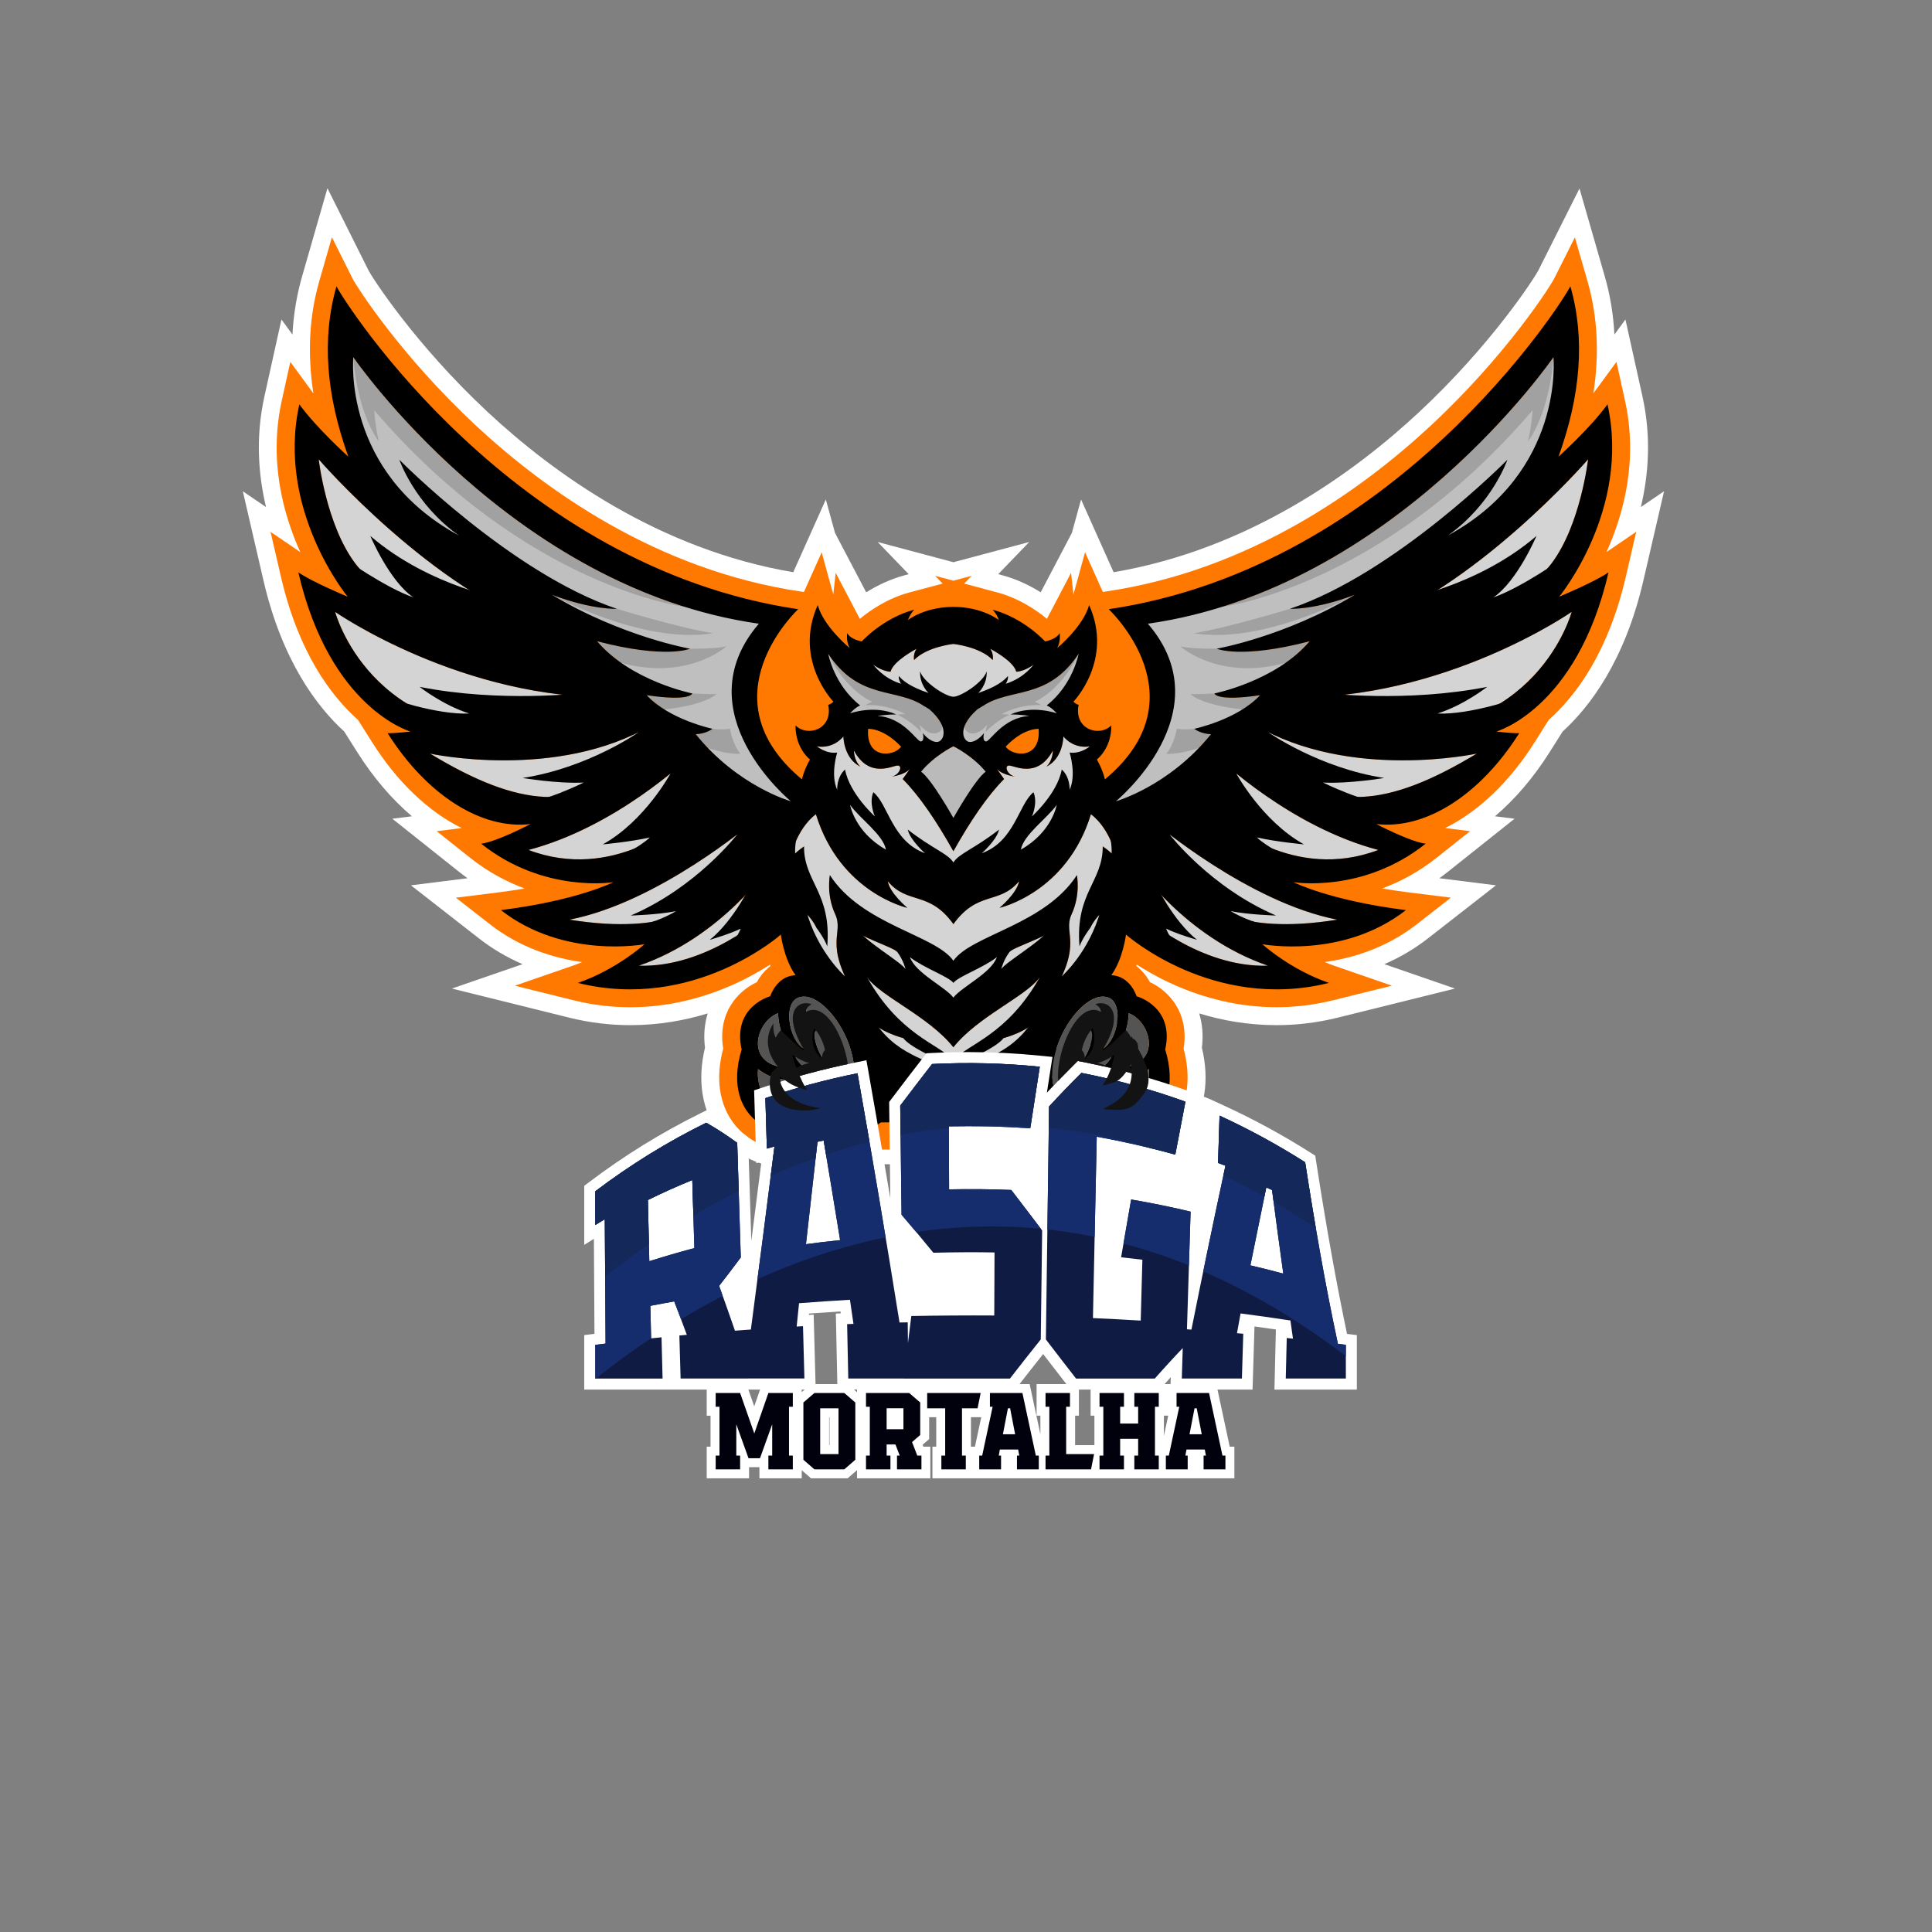 <?xml version="1.0" encoding="UTF-8"?>
<svg id="Camada_3" data-name="Camada 3" xmlns="http://www.w3.org/2000/svg" xmlns:xlink="http://www.w3.org/1999/xlink" viewBox="0 0 1080 1080">
  <rect x="0" y="0" width="1080" height="1080" fill="#808080" stroke="none"/>
  <defs>
    <style>
      .cls-1 {
        fill: #142959;
      }

      .cls-2 {
        fill: #ff7900;
      }

      .cls-3 {
        fill: #bababa;
      }

      .cls-4 {
        fill: #fff;
      }

      .cls-5 {
        fill: #131313;
      }

      .cls-6 {
        fill: none;
      }

      .cls-7 {
        clip-path: url(#clippath-1);
      }

      .cls-8 {
        fill: #bfbfbf;
      }

      .cls-9 {
        fill: #0f1b43;
      }

      .cls-10 {
        fill: #00010c;
      }

      .cls-11 {
        fill: #162d6d;
      }

      .cls-12 {
        fill: #545454;
      }

      .cls-13 {
        fill: #d4d4d4;
      }

      .cls-14 {
        fill: #a1a1a1;
      }

      .cls-15 {
        clip-path: url(#clippath);
      }
    </style>
    <clipPath id="clippath">
      <path class="cls-6" d="M332.76,751.77c2.3-.29,3.45-.43,5.76-.71-.14-23.18-.28-46.35-.42-69.53-2.14,1.28-3.21,1.93-5.34,3.25,0-7.54,0-11.3,0-18.84,19.56-14.79,40.04-27.47,62.03-38.33,5.94,3.38,11.79,7.21,17.31,11.24.67,21.35,1.34,42.7,2.01,64.05-3.97,5.35-8,10.67-12.11,15.92,3.01,8.33,5.96,16.68,8.85,25.05,2.55-.2,3.82-.29,6.38-.48.28,9.07.57,18.15.85,27.22h-37.62c-.23-8.02-.46-16.03-.69-24.05,1.67-.16,2.5-.24,4.17-.39-2.3-6.24-4.65-12.46-7.04-18.67-5.35.95-8.02,1.45-13.35,2.48.17,7.27.26,10.91.43,18.18,2.32-.25,3.48-.37,5.81-.6.2,7.69.4,15.38.59,23.06-12.54,0-25.08,0-37.62,0,0-7.54,0-11.3,0-18.84ZM388.15,697.69c-.39-12.68-.77-25.36-1.16-38.04-8.4,3.43-16.68,7.15-24.82,11.15.27,11.41.53,22.81.8,34.22,8.33-2.64,16.73-5.08,25.18-7.33ZM415.22,743.54c1.81-.13,2.72-.2,4.53-.33,4.51-34.1,8.88-68.22,13.18-102.34-1.7.48-2.55.72-4.24,1.21-.28-9.4-.56-18.81-.84-28.21,16.95-5.79,33.94-10.37,51.5-13.89,8.24,46.37,16.04,92.81,23.49,139.31,1.83-.04,2.75-.06,4.58-.1.12,10.47.24,20.94.36,31.41-11.2,0-22.4,0-33.59,0-.21-10.13-.43-20.26-.64-30.4,1.42-.06,2.13-.08,3.55-.14-.79-5.4-1.18-8.1-1.97-13.48-9.49.56-18.98,1.17-28.46,1.93-.53,5.23-.8,7.84-1.33,13.04,1.42-.08,2.12-.12,3.54-.2.26,9.75.53,19.49.79,29.24h-33.59c-.28-9.02-.57-18.05-.85-27.07ZM469.63,693.23c-3.01-18.57-6.08-37.13-9.2-55.68-1.38.28-2.07.42-3.45.71-2.15,19.08-4.3,38.17-6.44,57.25,6.35-.86,12.72-1.62,19.09-2.28ZM509.42,735.66c15.46-.28,30.92-.38,46.38-.29.05-11.75.1-23.5.15-35.24-11.4-.21-22.81-.12-34.2.16-5.84-7.16-11.76-14.25-17.78-21.25-.25-20.32-.5-40.65-.74-60.97,5.89-7.79,11.82-15.55,17.81-23.27,20.19-1.02,40.09-.52,60.2,1.51-1.8,11.48-3.57,22.96-5.32,34.44-15.19-1.06-30.28-1.44-45.51-1.15.05,11.75.09,23.5.14,35.26,11.59-.23,23.19-.16,34.77.34,5.79,7.52,11.53,15.07,17.25,22.64-.26,20.3-.51,40.6-.77,60.91-5.81,7.24-11.55,14.54-17.24,21.88h-59.46c1.43-11.65,2.88-23.3,4.33-34.95ZM584.66,748.78c.59-43.41,1.18-86.82,1.77-130.23,5.89-6.39,11.91-12.67,18.08-18.79,19.88,3.91,39.09,9.22,58.15,16.09-1.91,9.85-3.8,19.71-5.67,29.57-14.52-4-29.08-7.32-43.9-10.01-.71,33.8-1.42,67.61-2.13,101.41,8.91.39,17.81.86,26.71,1.4.31-11.34.62-22.68.93-34.02-4.75-.59-7.13-.87-11.89-1.39,1.85-10.77,3.71-21.53,5.61-32.29,11.14,1.92,22.24,4.14,33.23,6.79-.76,24.69-1.53,49.38-2.29,74.08-6.05,6.28-11.95,12.7-17.73,19.23-14.67,0-29.34,0-44.01,0-5.65-7.25-11.25-14.53-16.84-21.83ZM661.48,742.94c1.81.13,2.72.19,4.54.32,6.12-30.59,12.45-61.13,19.02-91.62-1.65-.62-2.48-.93-4.14-1.54.28-8.82.56-17.63.84-26.45,16.63,7.66,32.4,16.26,47.85,26.07,5.26,33.99,11.1,67.86,18.31,101.49,1.78.22,2.67.33,4.44.55v18.84c-11.2,0-22.4,0-33.59,0,.18-7.55.37-15.1.55-22.65,1.39.15,2.09.22,3.48.37-.57-4.03-.86-6.06-1.43-10.16-9.27-1.43-18.56-2.73-27.86-3.93-.8,4.39-1.21,6.6-2.01,11.04,1.4.12,2.11.18,3.51.31-.25,8.34-.51,16.67-.76,25.01h-33.59c.28-9.22.57-18.45.85-27.67ZM717.37,711.98c-2.18-15.57-4.27-31.16-6.28-46.76-1.29-.58-1.93-.87-3.23-1.44-3,14.51-5.96,29.03-8.88,43.56,7.4,1.75,11.08,2.67,18.39,4.63Z"/>
    </clipPath>
    <clipPath id="clippath-1">
      <path class="cls-6" d="M425.64,649.4,669.71,611.83l-4.97-1.79c-19.45-7.01-38.77-12.35-59.05-16.34l-3.21-.63-2.32,2.31c-4.91,4.87-9.92,10.04-14.94,15.41.71-4.6,1.41-9.1,2.11-13.53l1.01-6.43-6.48-.65c-13.52-1.36-27.19-2.06-40.63-2.06-6.77,0-13.67.17-20.5.52l-42.59,5.31c-17.89,3.58-35,8.2-52.28,14.1l-4.31,1.47-19.36-52.39,104.99-49.64,115.14,18.14,42.63,43.46,4.76,42.76Z"/>
    </clipPath>
  </defs>
  <g>
    <path class="cls-4" d="M426.84,650.82c-9.99-2.81-18.76-8.78-25.05-17.3-9.4-12.72-12.1-29.64-7.7-47.83-.88-7.15-.21-13.55,1.52-19.19-12.8,3.94-27.34,6.57-43.29,6.57-11.44,0-22.92-1.41-34.13-4.19l-65.58-16.27,39.5-13.64c-8.79-3.78-16.94-8.6-24.42-14.43l-37.98-29.64,31.64-3.96c-1.64-1.18-3.25-2.4-4.84-3.66l-37.19-29.6,10.94-1.37c-11.25-9.56-21.56-21.62-30.5-35.76l-7.33-11.61c-15.07-13.74-34.72-39.37-45.15-84.46l-11.54-49.86,12.97,8.84c-4.26-17.84-5.95-39.01-.92-61.74l9.54-43.12,6.16,8.4c.59-11.2,2.38-22.06,5.38-32.48l14.17-49.3,22.94,45.88c2.2,4.29,26.16,41.51,66.82,79.39,36.48,33.99,95.38,76.65,170.64,89.38l18.2-40.65,5.14,18.7,17.43,33.19c5.98-3.74,13.31-7.35,21.71-9.59l2.04-.55-17.35-18,42.37,11.32,42.38-11.32-17.35,18,2.04.54c8.4,2.24,15.73,5.85,21.71,9.59l17.42-33.18,5.14-18.7,18.2,40.65c75.26-12.74,134.15-55.39,170.64-89.38,40.66-37.88,64.62-75.11,66.83-79.42l22.95-45.7,14.15,49.14c3,10.42,4.79,21.28,5.38,32.49l6.16-8.41,9.54,43.12c5.03,22.72,3.34,43.9-.92,61.74l12.97-8.84-11.54,49.86c-10.43,45.09-30.08,70.72-45.15,84.46l-7.33,11.61c-8.93,14.14-19.25,26.2-30.5,35.77l10.94,1.37-37.19,29.6c-1.58,1.26-3.2,2.48-4.84,3.66l31.64,3.96-37.98,29.64c-7.48,5.83-15.64,10.65-24.42,14.43l39.5,13.64-65.58,16.27c-11.21,2.78-22.69,4.19-34.13,4.19-15.96,0-30.49-2.64-43.29-6.57,1.73,5.64,2.39,12.05,1.52,19.2,4.4,18.2,1.69,35.12-7.7,47.83-6.3,8.52-15.06,14.5-25.06,17.3"/>
    <path class="cls-2" d="M440.95,642.62c-.26,0-.52,0-.78,0-12.21,0-23.26-5.49-30.33-15.06-7.94-10.74-9.88-25.34-5.57-41.34-3.24-19.84,8.04-32.2,18.82-37.19,1.7-3.12,4.22-6.44,7.65-9.05-.1-.25-.19-.5-.29-.75-15.2,9.82-43.03,23.82-78.14,23.82-10.62,0-21.3-1.31-31.72-3.9l-32.79-8.13,31.93-11.03c1.95-.67,3.84-1.4,5.67-2.17-16.08-2.25-34.71-8.03-51.57-21.18l-18.99-14.82,23.9-2.99c5.2-.65,10.05-1.38,14.55-2.15-9.89-3.66-20.38-9.12-30.57-17.24l-18.6-14.8,13.94-1.74c-18.43-9.11-35.89-25.59-49.87-47.71l-8.07-12.78c-15.28-13.56-33.32-37.8-43.12-80.2l-5.77-24.93,16.64,11.35c-9.57-21.15-17.76-51.23-10.35-84.76l4.77-21.56,12.89,17.57c-3.41-22.19-2.33-43.14,3.27-62.61l7.08-24.65,11.47,22.94c2.23,4.44,26.68,42.86,68.94,82.24,38.43,35.81,101.14,80.98,181.66,92.85l1.8.27,9.93-22.19,6.49,23.61,1.33-12.13,13.5,25.72c5.92-4.89,15.63-11.52,27.8-14.77l18.45-4.93-4.19-4.35,10.23,2.73,10.24-2.73-4.19,4.35,18.44,4.92c12.17,3.25,21.88,9.88,27.8,14.77l13.5-25.72,1.33,12.12,6.49-23.61,9.94,22.19,1.8-.27c80.51-11.87,143.23-57.05,181.66-92.85,42.27-39.38,66.72-77.8,68.94-82.24l11.48-22.86,7.07,24.57c5.6,19.47,6.68,40.42,3.27,62.61l12.89-17.57,4.77,21.56c7.42,33.53-.78,63.62-10.35,84.76l16.64-11.35-5.77,24.93c-9.81,42.4-27.85,66.64-43.12,80.2l-8.07,12.78c-13.97,22.12-31.44,38.59-49.87,47.71l13.94,1.74-18.6,14.8c-10.19,8.11-20.68,13.58-30.57,17.24,4.51.77,9.36,1.5,14.55,2.15l23.9,2.99-18.99,14.82c-16.86,13.15-35.49,18.93-51.56,21.18,1.83.77,3.72,1.5,5.66,2.17l31.93,11.03-32.79,8.13c-10.42,2.59-21.1,3.9-31.72,3.9-35.11,0-62.94-14-78.13-23.82-.09.25-.19.5-.29.75,3.43,2.61,5.95,5.93,7.65,9.05,10.78,5,22.06,17.35,18.82,37.19,4.32,16,2.37,30.6-5.56,41.34-7.07,9.57-18.12,15.06-30.33,15.06-.26,0-.52,0-.78,0"/>
    <g>
      <g>
        <g>
          <path class="cls-14" d="M424.22,348.66c-137.99-19.61-226.71-149.02-226.71-149.02,0,0-6.37,64.21,59.07,99.75-24.91-17.66-33.33-42.4-33.33-42.4,0,0,62.5,63.48,121.57,83.33,0,0-13.73.74-36.27-7.84,39.22,23.53,77.2,30.15,77.2,30.15,0,0-13.48,5.88-51.96-4.17,18.87,22.3,53.19,29.17,53.19,29.17,0,0-.74,4.66-25.49.98,12.74,13.73,36.76,18.78,36.76,18.78,0,0-3.19,2.79-9.31,3.03,23.53,29.17,53.19,37.5,53.19,37.5,0,0-60.54-49.63-17.89-99.26Z"/>
          <path class="cls-2" d="M503.69,417.41s-8.36-9.74-18.38-10.02c-1.38,17.37,14.61,15.53,18.38,10.02Z"/>
          <path class="cls-2" d="M562.21,417.41c3.77,5.51,19.76,7.35,18.38-10.02-10.02.28-18.38,10.02-18.38,10.02Z"/>
          <path class="cls-14" d="M676.98,410.42c-6.13-.25-9.31-3.03-9.31-3.03,0,0,24.02-5.06,36.76-18.78-24.75,3.68-25.49-.98-25.49-.98,0,0,34.31-6.86,53.19-29.17-38.48,10.05-51.96,4.17-51.96,4.17,0,0,37.99-6.62,77.2-30.15-22.55,8.58-36.27,7.84-36.27,7.84,59.07-19.85,121.57-83.33,121.57-83.33,0,0-8.42,24.74-33.33,42.4,65.44-35.54,59.07-99.75,59.07-99.75,0,0-88.72,129.41-226.71,149.02,42.65,49.63-17.89,99.26-17.89,99.26,0,0,29.66-8.33,53.19-37.5Z"/>
        </g>
        <path class="cls-14" d="M462.95,365.45s3.19,17.4,17.86,28.89c-2.85,1.19-5.61,4.41-5.61,4.41,0,0,13.6-4.87,25.83.64-6.16,0-10.48.83-10.48.83,14.8.92,21.97,14.48,24.22,14.25,2.25-.23,1.06-4.72,1.06-4.72,0,0,3.63,5.02,7.9,5.02,3.55,0,7.78-7.66-4.11-18.2-1.69-1.07-3-1.84-3-1.84-15.56-10.54-36.27-3.06-53.68-29.29Z"/>
        <path class="cls-14" d="M585.1,394.34c14.68-11.49,17.86-28.89,17.86-28.89-17.4,26.23-38.11,18.75-53.68,29.29h0s-1.31.77-3,1.84h0c-11.89,10.54-7.66,18.2-4.11,18.2,4.27,0,7.9-5.02,7.9-5.02,0,0-1.19,4.49,1.06,4.72,2.25.23,9.42-13.33,24.22-14.25,0,0-4.32-.83-10.48-.83,12.22-5.51,25.83-.64,25.83-.64,0,0-2.76-3.22-5.61-4.41Z"/>
      </g>
      <g>
        <path class="cls-13" d="M581.15,546.45c-7.84,10.66-34.56,21.81-48.19,38.97-13.64-17.16-40.35-28.31-48.19-38.97.37,17.16,20.1,33.82,20.1,33.82,0,0-13.97-3.55-19.24-10.91,13.24,27.21,31,23.53,47.34,39.95,16.33-16.42,34.1-12.75,47.34-39.95-5.27,7.35-19.24,10.91-19.24,10.91,0,0,19.73-16.67,20.1-33.82Z"/>
        <path class="cls-13" d="M392.36,503.8s-8.23,3.05-23.04,1.65c38.97-22.06,50.98-45.53,50.98-45.53,0,0-52.45,44.61-101.96,54.17,57.6,9.31,74.02-10.29,74.02-10.29Z"/>
        <path class="cls-13" d="M355.47,463.49c24.33-17.95,28.74-39.28,28.74-39.28,0,0-39.71,38.05-88.79,50.92,47.43,18.01,85.29-15.99,85.29-15.99,0,0-9.56,3.98-25.24,4.35Z"/>
        <path class="cls-13" d="M357.06,539.83c37.99,1.23,70.34-28.06,70.34-28.06,0,0-6.74,2.82-13.85,3.43,10.66-11.03,17.03-31.49,17.03-31.49,0,0-26.96,40.2-73.53,56.13Z"/>
        <path class="cls-13" d="M257.56,351.97c-12.99-4.78-30.15-28.19-30.15-28.19,38.23,18.5,79.78,28.19,79.78,28.19-65.07-21.32-129.04-95.22-129.04-95.22,0,0,4.17,36.52,20.34,58.09,16.18,21.57,59.07,37.13,59.07,37.13Z"/>
        <path class="cls-13" d="M299.47,408.95c-18.38-1.96-32.9-13.6-32.9-13.6,0,0,46.14,4.04,79.23-5.51-87.13,1.84-158.45-47.79-158.45-47.79,0,0,19.24,73.04,112.13,66.91Z"/>
        <path class="cls-13" d="M353.88,428.56s-11.24,3.17-26.23,3.92c28.43-12.01,36.76-27.21,36.76-27.21-53.19,31.37-124.02,15.99-124.02,15.99,51.22,31.03,81.13,31.03,113.48,7.29Z"/>
        <path class="cls-13" d="M466.38,423.11s-8.95,17.83-1.47,35.11c-.83-4.78,2.76-10.11,2.76-10.11,5.93,18.12,17.71,32.6,36.49,42.74,0,0-2.57-5.42.55-12.13,5.97,7.72,20.42,9.56,28.25,23.62,7.83-14.07,22.28-15.9,28.25-23.62,3.12,6.71.55,12.13.55,12.13,18.78-10.13,30.56-24.62,36.49-42.74,0,0,3.58,5.33,2.76,10.11,7.48-17.28-1.47-35.11-1.47-35.11,0,0,6.8-.74,9.68-5.88-9.56,1.53-14.77-5.58-14.77-5.58,0,0-.06,12.25-9.5,16.91,3.68-3.49,3.62-9.01,3.62-9.01-8.58,15.87-21.37,8.48-24.39,8.39-3.25-.1-.92,6,4.17,6.31,0,0-7.72-.74-11.09-4.41l4.04,5.64c-9.33,9.41-18.79,23.33-28.34,40.38-9.55-17.05-19.01-30.97-28.34-40.38l4.04-5.64c-3.37,3.68-11.09,4.41-11.09,4.41,5.09-.31,7.41-6.41,4.17-6.31-3.02.09-15.81,7.48-24.39-8.39,0,0-.06,5.51,3.62,9.01-9.44-4.66-9.5-16.91-9.5-16.91,0,0-5.21,7.11-14.77,5.58,2.88,5.15,9.68,5.88,9.68,5.88Z"/>
        <path class="cls-13" d="M710.44,463.49c-15.69-.37-25.24-4.35-25.24-4.35,0,0,37.87,34.01,85.29,15.99-49.08-12.87-88.79-50.92-88.79-50.92,0,0,4.41,21.32,28.74,39.28Z"/>
        <path class="cls-13" d="M635.31,483.71s6.37,20.47,17.03,31.49c-7.11-.61-13.85-3.43-13.85-3.43,0,0,32.35,29.29,70.34,28.06-46.57-15.93-73.53-56.13-73.53-56.13Z"/>
        <path class="cls-13" d="M696.59,505.46c-14.81,1.4-23.04-1.65-23.04-1.65,0,0,16.42,19.61,74.02,10.29-49.51-9.56-101.96-54.17-101.96-54.17,0,0,12.01,23.47,50.98,45.53Z"/>
        <path class="cls-13" d="M701.49,405.28s8.33,15.2,36.76,27.21c-14.99-.75-26.23-3.92-26.23-3.92,32.35,23.74,62.25,23.74,113.48-7.29,0,0-70.83,15.38-124.02-15.99Z"/>
        <path class="cls-13" d="M720.12,389.83c33.09,9.56,79.23,5.51,79.23,5.51,0,0-14.52,11.64-32.9,13.6,92.89,6.13,112.13-66.91,112.13-66.91,0,0-71.32,49.63-158.45,47.79Z"/>
        <path class="cls-13" d="M758.72,351.97s41.54-9.68,79.78-28.19c0,0-17.16,23.41-30.15,28.19,0,0,42.89-15.56,59.07-37.13,16.18-21.57,20.34-58.09,20.34-58.09,0,0-63.97,73.9-129.04,95.22Z"/>
        <path class="cls-13" d="M609.82,455.15c-13.48,43.99-51.1,52.33-51.1,52.33,0,0,9.83-8.18,10.94-14.89-11.12,13.33-23.07,5.06-36.71,23.99-13.64-18.93-25.58-10.66-36.71-23.99,1.1,6.71,10.94,14.89,10.94,14.89,0,0-37.62-8.33-51.1-52.33-11.27,8.46-14.71,25.49-14.71,25.49,0,0,2.16-3.52,8.09-7.48-7.6,18.99,5.51,24.88,7.11,45.71-3.68-7.48-8.95-10.66-8.95-10.66,0,0,3.49,28.12,30.76,48.65-18.5-30.02-6.37-34.68-11.52-45.83-5.15-11.15-2.94-21.81-2.94-21.81,4.78,21.81,28.31,24.39,37.62,42.89-1.72-2.43-21.76-8.59-27.21-14.09,8.95,25.74,37.01,23.28,58.61,49.75,21.6-26.47,49.67-24.02,58.61-49.75-5.45,5.5-25.48,11.66-27.21,14.09,9.31-18.5,32.84-21.08,37.62-42.89,0,0,2.21,10.66-2.94,21.81-5.15,11.15,6.99,15.81-11.52,45.83,27.27-20.53,30.76-48.65,30.76-48.65,0,0-5.27,3.19-8.95,10.66,1.59-20.83,14.71-26.72,7.11-45.71,5.92,3.96,8.09,7.48,8.09,7.48,0,0-3.43-17.03-14.71-25.49Z"/>
        <path class="cls-13" d="M549.29,394.74h0s0,0,0,0c6.95-11.15,22.59-7.8,28.43-23.16,0,0-4.66,3.65-9.62,3.92-1.47-6.07-14.61-12.87-14.61-12.87,0,0,2.02,2.39,1.47,6.34-7.08-7.44-22-9.01-22-9.01,0,0-14.92,1.56-22,9.01-.55-3.95,1.47-6.34,1.47-6.34,0,0-13.14,6.8-14.61,12.87-4.96-.28-9.62-3.92-9.62-3.92,5.84,15.36,21.48,12.01,28.43,23.16,0,0,1.31.77,3,1.84,4.96.8,6.49,5.64,13.33,5.64s8.37-4.84,13.33-5.64h0c1.69-1.07,3-1.84,3-1.84Z"/>
      </g>
      <g>
        <path class="cls-3" d="M473.27,613.64c6.13-4.64,5.67-19.94,0-33.09-6.21-14.4-18.37-26.36-27.21-22.79-9.1,3.68-4.55,27.52,6.1,29.63,0,0-10.56-17.9-.08-24.89-2.88,2.25-1.02,7-1.02,7,0,0,7.17-2.63,8.98,7.57-7.54-5.79-5.24,8.64,2.02,17.74-6.08,0-12.85-2.16-18.12-6.98-.08,5.33,8.28,11.11,8.28,11.11-9.67,6.65-19.15,5.74-28.49-1.32-1.38,14.74,10.29,29.72,28.06,21.38-16.79-1.96-15.69-14.46-15.69-14.46.49,1.96,2.55,3.72,5.76,4.53,1.84-6.99,18.14-11.15,21.94-3.43,0,0,2.71-.18,2.25-5.47,7.22,11.53-4.64,11.72-4.64,11.72,0,0,6.35,5.91,11.86,1.75Z"/>
        <path class="cls-3" d="M442.94,597.09c-9.65-5.7-9.83-18.2-9.83-18.2,0,0,2.39,4.82,4.96,6.53.5-1.2,1.16-1.97,1.74-2.46-2.78-4.24-4.62-9.71-4.87-16.57-12.68,4.6-20.04,30.61,8,30.7Z"/>
        <path class="cls-3" d="M532.95,417.16s-10.65,5.15-18.05,14.22c6,4.29,18.05,25.86,18.05,25.86,0,0,12.04-21.57,18.05-25.86-7.39-9.07-18.05-14.22-18.05-14.22Z"/>
        <path class="cls-3" d="M592.64,580.55c-5.67,13.15-6.13,28.45,0,33.09,5.51,4.17,11.86-1.75,11.86-1.75,0,0-11.86-.18-4.64-11.72-.46,5.28,2.25,5.47,2.25,5.47,3.8-7.72,20.1-3.55,21.94,3.43,3.21-.81,5.27-2.57,5.76-4.53,0,0,1.1,12.5-15.69,14.46,17.77,8.33,29.44-6.65,28.06-21.38-9.34,7.06-18.83,7.97-28.49,1.32,0,0,8.36-5.78,8.28-11.11-5.26,4.82-12.04,6.98-18.12,6.98,7.26-9.1,9.56-23.53,2.02-17.74,1.81-10.2,8.98-7.57,8.98-7.57,0,0,1.86-4.75-1.02-7,10.48,6.99-.08,24.89-.08,24.89,10.65-2.11,15.2-25.95,6.1-29.63-8.84-3.57-20.99,8.4-27.21,22.79Z"/>
        <path class="cls-3" d="M627.84,585.42c2.57-1.71,4.96-6.53,4.96-6.53,0,0-.18,12.5-9.83,18.2,28.03-.09,20.68-26.1,8-30.7-.25,6.86-2.09,12.33-4.87,16.57.58.49,1.25,1.25,1.74,2.46Z"/>
      </g>
      <g>
        <path class="cls-8" d="M526.38,405.06c1.91,3.24-4.67,9.36-12.51-.15.8,1.41,1.04,4.23,1.04,4.23,0,0-6.19-6.62-13.36-9.56,2.08-.49,4.6-.31,4.6-.31-11.27-6.13-22.24-5.09-22.24-5.09,1.65-1.23,3.68-1.96,3.68-1.96-5.51-2.08-17.16-10.85-24.63-26.78-.64,9.23,2.03,18.5,7.48,27.82l.98,11.18c23.65-4.38,40.56,13.45,40.56,13.45,0,0,12.03,4.9,16.91-1.84,4.88-6.74-4.41-14.25-2.5-11Z"/>
        <path class="cls-8" d="M429.86,344.74l-47.09-5.51s-88.81-10.79-173.55-109.87c.55,9.74,2.57,17.46,2.57,17.46-12.87-18.01-14.28-47.18-14.28-47.18,0,0-29.07,97.55,147.3,140.68,0,0,34.35,10.55,53.74,13.66-39.71,6.43-90.01-21.51-90.01-21.51,13.75,21.29,41.41,29.53,77.2,30.15,0,0,14.09.18,20.34-1.29,0,0-23.53,21.32-64.34,7.54-47.43-8.64,33.46,18.75,45.22,18.75,0,0,9.93.58,13.6.38-10.29,8.26-37.32,9.18-37.32,9.18,0,0,26.23,10.29,34.99,10.2,5.45.74,9.87,0,9.87,0,0,0,1.19,8.36,5.79,13.97-9.47.64-23.44-5.15-23.44-5.15,0,0,24.94,40.96,54.59,36.09-48.28-66.63-15.2-107.56-15.2-107.56Z"/>
        <path class="cls-8" d="M578.33,392.22s2.02.74,3.68,1.96c0,0-10.97-1.04-22.24,5.09,0,0,2.51-.18,4.6.31-7.17,2.94-13.36,9.56-13.36,9.56,0,0,.25-2.82,1.04-4.23-7.84,9.51-14.42,3.39-12.51.15,1.91-3.24-7.38,4.26-2.5,11,4.88,6.74,16.91,1.84,16.91,1.84,0,0,16.91-17.83,40.56-13.45l.98-11.18c5.45-9.32,8.11-18.59,7.48-27.82-7.48,15.93-19.12,24.69-24.63,26.78Z"/>
        <path class="cls-8" d="M868.4,199.64s-1.41,29.17-14.28,47.18c0,0,2.02-7.72,2.57-17.46-84.74,99.08-173.55,109.87-173.55,109.87l-47.09,5.51s33.09,40.93-15.2,107.56c29.66,4.87,54.59-36.09,54.59-36.09,0,0-13.97,5.79-23.44,5.15,4.6-5.61,5.79-13.97,5.79-13.97,0,0,4.41.74,9.87,0,8.76.09,34.99-10.2,34.99-10.2,0,0-27.02-.92-37.32-9.18,3.68.2,13.6-.38,13.6-.38,11.76,0,92.65-27.39,45.22-18.75-40.81,13.79-64.34-7.54-64.34-7.54,6.25,1.47,20.34,1.29,20.34,1.29,35.79-.62,63.46-8.86,77.2-30.15,0,0-50.31,27.94-90.01,21.51,19.38-3.11,53.74-13.66,53.74-13.66,176.37-43.13,147.3-140.68,147.3-140.68Z"/>
      </g>
      <g>
        <g>
          <path d="M511.6,613.18l-20.4-5.33-28.68,42.28s7.87-7.92,15.81-12.32"/>
          <path d="M499.59,386.04c10.05,2.33,17.03,8.7,17.03,8.7,0,0,1.53.93,3,1.84,1.32.81,13.33,7.87,13.33,7.87,0,0,12.01-7.06,13.33-7.87,1.47-.9,3-1.84,3-1.84,0,0,6.99-6.37,17.03-8.7,10.05-2.33,11.4-14.46,11.4-14.46,0,0-5.09,7.41-15.5,10.66,0,0,1.53-2.21,1.23-4.35-2.21,2.7-6.74,6.19-16.61,9.5,0,0,5.09-4.53,4.72-12.13-1.59,5.88-14.34,14.22-18.6,14.22s-17.01-8.33-18.6-14.22c-.37,7.6,4.72,12.13,4.72,12.13-9.87-3.31-14.4-6.8-16.61-9.5-.31,2.14,1.23,4.35,1.23,4.35-10.42-3.25-15.5-10.66-15.5-10.66,0,0,1.35,12.13,11.4,14.46Z"/>
          <path d="M485.23,483.71l47.73,24.51,47.73-24.51,25.71-23.01,2.82-43.47s-5.22,4.37-11.29,3.45c0,0,3.91,12.36,0,20.82,0,0,.38-7.05-4.4-11.34-2.45,13.48-16.67,26.23-16.67,26.23,0,0,3.43-7.47.86-13.54-8.39,6.8-10.42,27.39-28.92,34.13,0,0,8.33-7.23,9.68-13.24-13.93,10.83-22.47,13.41-25.52,18.38-3.06-4.97-11.59-7.55-25.52-18.38,1.35,6,9.68,13.24,9.68,13.24-18.5-6.74-20.53-27.33-28.92-34.13-2.57,6.07.86,13.54.86,13.54,0,0-14.22-12.75-16.67-26.23-4.78,4.29-4.4,11.34-4.4,11.34-3.91-8.46,0-20.82,0-20.82-6.07.92-11.29-3.45-11.29-3.45l2.82,43.47,25.71,23.01ZM590.71,449.94s-2.57,15.17-20.04,25c1.47-8.27,14.89-17.65,20.04-25ZM495.24,474.94c-17.46-9.83-20.04-25-20.04-25,5.15,7.35,18.57,16.73,20.04,25Z"/>
          <path d="M587.58,637.81c7.94,4.39,15.81,12.32,15.81,12.32l-28.68-42.28-20.4,5.33"/>
          <polyline points="541.81 628.07 532.95 637.63 524.1 628.07"/>
          <path d="M619.87,465.57c2.33,7.08,1.35,13.85,1.35,13.85l-4.78-6.25c.07,19.85-15.45,25.85-12.99,55.88,1.47-4.29,5.88-10.17,5.88-10.17,1.84-4.41,5.91-9.93,5.91-9.93-6.34,23.28-21.66,36.79-21.66,36.79,0,0-3.86-27.72,2.64-36.18,6.5-8.46,5.76-20.34,5.76-20.34-18.02,27.84-59.07,33.46-69.03,47.85-9.96-14.4-51.01-20.02-69.03-47.85,0,0-.74,11.89,5.76,20.34,6.5,8.46,2.64,36.18,2.64,36.18,0,0-15.32-13.51-21.66-36.79,0,0,4.08,5.51,5.91,9.93,0,0,4.41,5.88,5.88,10.17,2.46-30.03-13.06-36.03-12.99-55.88l-4.78,6.25s-.98-6.76,1.35-13.85c2.33-7.08-7.6,3.31-7.6,12.01s5.15,48.04,5.15,48.04l43.62,67.16,45.75,26.47,45.75-26.47,43.62-67.16s5.15-39.34,5.15-48.04-9.93-19.09-7.6-12.01ZM532.95,549.46c2.54-3.52,16.3-8.23,24.3-14.4-3.12,8.92-19.78,16.63-24.3,22.61-4.51-5.98-21.17-13.69-24.3-22.61,8,6.18,21.76,10.89,24.3,14.4ZM478.88,519.06s19.21,8.46,22.67,13.05c3.46,4.6,4.63,9.56,4.63,9.56-3.22-4.41-22.06-15.07-27.3-22.61ZM576.49,571.82c-14.09,20.68-33.13,19.85-43.54,31-10.41-11.15-29.44-10.32-43.54-31-9.9-17.29,5.3,4.04,15.44,8.46,5.36,6.71,23.72,12.87,28.1,17.83,4.38-4.96,22.74-11.12,28.1-17.83,10.14-4.41,25.34-25.74,15.44-8.46ZM581.15,546.45c-18.27,32.16-39.34,36.76-48.19,46.14-8.86-9.37-29.93-13.98-48.19-46.14-2.63-6.97,48.19,29.41,48.19,29.41,0,0,50.82-36.38,48.19-29.41ZM559.73,541.67s1.16-4.96,4.63-9.56c3.46-4.6,22.67-13.05,22.67-13.05-5.24,7.54-24.08,18.2-27.3,22.61Z"/>
        </g>
        <g>
          <path d="M284.39,335.61s-43.93-7.17-77.39-36.03c0,0,10.69,25.32,24.08,34.37-15.81-5.51-38.79-21.87-38.79-21.87,0,0,70.04,71.32,132.54,75.37,0,0-45.19,5.43-90.26-3.49,0,0,13.05,10.29,27.76,14.89-17.83.95-46.87-9.01-45.04-9.01s25.37,22.43,25.37,22.43l114.3-2.94s-28.46,20.04-64.85,25.55c0,0,19.37,3.3,34.19,2.57,0,0-23.16,11.58-36.4,11.58s26.1,13.97,26.1,13.97l58.82-30.64s-14.33,26.6-37.86,39.65c0,0,14.71-1.29,26.29-3.86-5.32,5.17-19.3,12.25-19.3,12.25l68.11-13.9s-22.7,29.56-59.47,45.29c0,0,15.27-.43,25.37-2.47,0,0-8.46,5.2-18.01,7.29-9.56,2.09,13.05,2.45,13.05,2.45l47.3-25.55s-9.94,21-23.53,31.86c0,0,11.03-3.19,17.28-6.25,0,0-3.43,8.7-8.7,12.13-5.27,3.43,33.09-16.05,33.09-16.05l-2.57-45.59-138.28-135.25-13.19,1.25Z"/>
          <path d="M781.51,335.61s43.93-7.17,77.39-36.03c0,0-10.69,25.32-24.08,34.37,15.81-5.51,38.79-21.87,38.79-21.87,0,0-70.04,71.32-132.54,75.37,0,0,45.19,5.43,90.26-3.49,0,0-13.05,10.29-27.76,14.89,17.83.95,46.87-9.01,45.04-9.01s-25.37,22.43-25.37,22.43l-114.3-2.94s28.46,20.04,64.85,25.55c0,0-19.37,3.3-34.19,2.57,0,0,23.16,11.58,36.4,11.58s-26.1,13.97-26.1,13.97l-58.82-30.64s14.33,26.6,37.86,39.65c0,0-14.71-1.29-26.29-3.86,5.32,5.17,19.3,12.25,19.3,12.25l-68.11-13.9s22.7,29.56,59.47,45.29c0,0-15.27-.43-25.37-2.47,0,0,8.46,5.2,18.01,7.29,9.56,2.09-13.05,2.45-13.05,2.45l-47.3-25.55s9.94,21,23.53,31.86c0,0-11.03-3.19-17.28-6.25,0,0,3.43,8.7,8.7,12.13,5.27,3.43-33.09-16.05-33.09-16.05l2.57-45.59,138.28-135.25,13.19,1.25Z"/>
        </g>
      </g>
      <g>
        <path d="M473.85,619.24l4.47-12.19s-1.47,3.43-5.94,4.84c7.72-13.97-7.23-54.77-21.89-46.2,0,0-.76-1.1,1.59-3.2.8-.7,1.58-1.06,1.58-1.06-6.13-2.78-17.43,2.85-4.62,24.63,2.91,5.15-12.55-10.19-12.55-10.19,0,0-1.73,1.8-2.8,4.12,0,0-.22.27-.59-1.09-1.1-2.97-.74-6.77-.74-6.77,0,0-8.44,10.75,2.4,24.02l-3.59,3.62s-1.16,17.4,18.72,20.05c19.88,2.65,1.59-3.78,1.59-3.78,0,0-.91-.16-2.29-.56-3.93-1.13-11.68-4.18-13.09-10.93l-.29-2.76,4.5.6.36-.28c-.92,1.81-1.51,4.02-1.51,6.73l34.68,10.42ZM455.1,574.7c4.96,5.51,6.07,12.38,6.07,12.38,0,0-1.9,1.47-1.59,4.84-8.44-6.47-4.47-17.22-4.47-17.22ZM452.65,594.24s-4.18.48-7.89,3.15l-2.16-7.81s6.56,4.29,10.05,4.66Z"/>
        <path class="cls-3" d="M532.95,439.74s-6.97-6.25-15.11-9.01c0,0,.41-3.17,2.02-5.42s-9.15,7.58-9.15,7.58l22.23,27.8v-20.96Z"/>
        <path d="M626.74,608.83c0-2.71-.59-4.92-1.51-6.73l.36.28,4.5-.6-.29,2.76c-1.41,6.75-9.16,9.8-13.09,10.93-1.38.4-2.29.56-2.29.56,0,0-18.29,6.43,1.59,3.78,19.88-2.65,18.72-20.05,18.72-20.05l-3.59-3.62c10.84-13.27,2.4-24.02,2.4-24.02,0,0,.37,3.8-.74,6.77-.37,1.36-.59,1.09-.59,1.09-1.08-2.31-2.8-4.12-2.8-4.12,0,0-15.45,15.34-12.55,10.19,12.81-21.78,1.5-27.4-4.62-24.63,0,0,.78.37,1.58,1.06,2.35,2.1,1.59,3.2,1.59,3.2-14.66-8.58-29.61,32.23-21.89,46.2-4.47-1.41-5.94-4.84-5.94-4.84l4.47,12.19,34.68-10.42ZM606.33,591.92c.31-3.37-1.59-4.84-1.59-4.84,0,0,1.1-6.86,6.07-12.38,0,0,3.97,10.75-4.47,17.22ZM623.3,589.59l-2.16,7.81c-3.71-2.68-7.89-3.15-7.89-3.15,3.49-.37,10.05-4.66,10.05-4.66Z"/>
        <path class="cls-3" d="M532.95,439.74s6.97-6.25,15.11-9.01c0,0-.41-3.17-2.02-5.42-1.61-2.25,9.15,7.58,9.15,7.58l-22.23,27.8v-20.96Z"/>
      </g>
      <path d="M600.63,627.42c3.49,0,5.33-1.93,5.33-1.93,22.24,17.83,57.72,1.29,45.4-38.79,5.33-24.08-15.99-29.78-15.99-29.78,0,0-3.49-11.4-14.15-11.76,6.62-9.19,8.21-22.73,8.21-22.73,0,0,48.53,43.14,113.48,27.03-21.81-7.53-37.25-21.64-37.25-21.64,0,0,44.85,8.58,80.27-19.06-42.65-5.33-62.87-15.62-62.87-15.62,0,0,38.79,6.43,73.9-21.51-8.82-1.1-27.57-10.97-27.57-10.97,27.21,3.19,57.84-15.93,79.87-50.8-4.5.09-12.78-.92-12.78-.92,0,0,45.04-12.68,62.68-88.97-8.09,5.51-27.57,13.6-27.57,13.6,0,0,40.07-48.53,27.02-107.54-10.11,13.79-27.39,29.23-27.39,29.23,12.37-34.25,14.99-66.09,6.62-95.22-4.78,9.56-98.53,156.98-258.08,180.51,0,0,52.94,49.26-2.11,95.13-1.29-5.7-4.5-11.12-4.5-11.12,0,0,8.18-6.07,8.09-19.03-6.8,6.71-21.05,2.11-18.29-11.49-2.3-.83-2.85-1.84-2.85-1.84,0,0,22.49-23.22,8.73-53.95-3.31,12.04-17.92,24.08-17.92,24.08,0,0,2.06-3.03,1.47-8.46-1.93,3.68-8.18,4.69-8.18,4.69,0,0-11.76-13.05-29.32-17.74,2.48,2.57,3.49,5.79,3.49,5.79,0,0-9.19-7.35-25.4-7.35s-25.4,7.35-25.4,7.35c0,0,1.01-3.22,3.49-5.79-17.55,4.69-29.32,17.74-29.32,17.74,0,0-6.25-1.01-8.18-4.69-.59,5.42,1.47,8.46,1.47,8.46,0,0-14.61-12.04-17.92-24.08-13.76,30.73,8.73,53.95,8.73,53.95,0,0-.55,1.01-2.85,1.84,2.76,13.6-11.49,18.2-18.29,11.49-.09,12.96,8.09,19.03,8.09,19.03,0,0-3.22,5.42-4.5,11.12-55.05-45.86-2.11-95.13-2.11-95.13-159.56-23.53-253.31-170.95-258.08-180.51-8.37,29.13-5.75,60.97,6.62,95.22,0,0-17.28-15.44-27.39-29.23-13.05,59.01,27.02,107.54,27.02,107.54,0,0-19.49-8.09-27.57-13.6,17.65,76.29,62.68,88.97,62.68,88.97,0,0-8.27,1.01-12.78.92,22.03,34.86,52.66,53.98,79.87,50.8,0,0-18.75,9.87-27.57,10.97,35.11,27.94,73.9,21.51,73.9,21.51,0,0-20.22,10.29-62.87,15.62,35.42,27.63,80.27,19.06,80.27,19.06,0,0-15.44,14.1-37.25,21.64,64.95,16.11,113.48-27.03,113.48-27.03,0,0,1.59,13.54,8.21,22.73-10.66.37-14.15,11.76-14.15,11.76,0,0-21.32,5.7-15.99,29.78-12.32,40.07,23.16,56.62,45.4,38.79,0,0,1.84,1.93,5.33,1.93M887.76,256.75s-4.17,36.52-20.34,58.09c-16.18,21.57-59.07,37.13-59.07,37.13,12.99-4.78,30.15-28.19,30.15-28.19-38.23,18.5-79.78,28.19-79.78,28.19,65.07-21.32,129.04-95.22,129.04-95.22ZM462.95,365.45c17.4,26.23,38.11,18.75,53.68,29.29-6.95-11.15-22.59-7.8-28.43-23.16,0,0,4.66,3.65,9.62,3.92,1.47-6.07,14.61-12.87,14.61-12.87,0,0-2.02,2.39-1.47,6.34,7.08-7.44,22-9.01,22-9.01,0,0,14.92,1.56,22,9.01.55-3.95-1.47-6.34-1.47-6.34,0,0,13.14,6.8,14.61,12.87,4.96-.28,9.62-3.92,9.62-3.92-5.84,15.36-21.48,12.01-28.43,23.16,15.56-10.54,36.27-3.06,53.68-29.29,0,0-3.19,17.4-17.86,28.89,2.85,1.19,5.61,4.41,5.61,4.41,0,0-13.6-4.87-25.83.64,6.16,0,10.48.83,10.48.83-14.8.92-21.97,14.48-24.22,14.25-2.25-.23-1.06-4.72-1.06-4.72,0,0-3.63,5.02-7.9,5.02-3.55,0-7.78-7.66,4.11-18.2-4.96.8-6.5,5.64-13.33,5.64s-8.37-4.84-13.33-5.64c11.89,10.54,7.66,18.2,4.11,18.2-4.27,0-7.9-5.02-7.9-5.02,0,0,1.19,4.49-1.06,4.72-2.25.23-9.42-13.33-24.22-14.25,0,0,4.32-.83,10.48-.83-12.22-5.51-25.83-.64-25.83-.64,0,0,2.76-3.22,5.61-4.41-14.68-11.49-17.86-28.89-17.86-28.89ZM562.21,417.41s8.36-9.74,18.38-10.02c1.38,17.37-14.61,15.53-18.38,10.02ZM551,431.38c-6,4.29-18.05,25.86-18.05,25.86,0,0-12.04-21.57-18.05-25.86,7.39-9.07,18.05-14.22,18.05-14.22,0,0,10.65,5.15,18.05,14.22ZM503.69,417.41c-3.77,5.51-19.76,7.35-18.38-10.02,10.02.28,18.38,10.02,18.38,10.02ZM471.46,411.65s.06,12.25,9.5,16.91c-3.68-3.49-3.62-9.01-3.62-9.01,8.58,15.87,21.37,8.48,24.39,8.39,3.25-.1.92,6-4.17,6.31,0,0,7.72-.74,11.09-4.41l-4.04,5.64c9.33,9.41,18.79,23.33,28.34,40.38,9.55-17.05,19.01-30.97,28.34-40.38l-4.04-5.64c3.37,3.68,11.09,4.41,11.09,4.41-5.09-.31-7.41-6.41-4.17-6.31,3.02.09,15.81,7.48,24.39-8.39,0,0,.06,5.51-3.62,9.01,9.44-4.66,9.5-16.91,9.5-16.91,0,0,5.21,7.11,14.77,5.58-2.88,5.15-9.68,5.88-9.68,5.88,0,0,8.95,17.83,1.47,35.11.83-4.78-2.76-10.11-2.76-10.11-5.93,18.12-17.71,32.6-36.49,42.74,0,0,2.57-5.42-.55-12.13-5.97,7.72-20.42,9.56-28.25,23.62-7.83-14.07-22.28-15.9-28.25-23.62-3.12,6.71-.55,12.13-.55,12.13-18.78-10.13-30.56-24.62-36.49-42.74,0,0-3.58,5.33-2.76,10.11-7.48-17.28,1.47-35.11,1.47-35.11,0,0-6.8-.74-9.68-5.88,9.56,1.53,14.77-5.58,14.77-5.58ZM178.15,256.75s63.97,73.9,129.04,95.22c0,0-41.54-9.68-79.78-28.19,0,0,17.16,23.41,30.15,28.19,0,0-42.89-15.56-59.07-37.13-16.18-21.57-20.34-58.09-20.34-58.09ZM187.34,342.04s71.32,49.63,158.45,47.79c-33.09,9.56-79.23,5.51-79.23,5.51,0,0,14.52,11.64,32.9,13.6-92.89,6.13-112.13-66.91-112.13-66.91ZM240.4,421.27s70.83,15.38,124.02-15.99c0,0-8.33,15.2-36.76,27.21,14.99-.75,26.23-3.92,26.23-3.92-32.35,23.74-62.25,23.74-113.48-7.29ZM295.42,475.13c49.08-12.87,88.79-50.92,88.79-50.92,0,0-4.41,21.32-28.74,39.28,15.69-.37,25.24-4.35,25.24-4.35,0,0-37.87,34.01-85.29,15.99ZM318.34,514.1c49.51-9.56,101.96-54.17,101.96-54.17,0,0-12.01,23.47-50.98,45.53,14.81,1.4,23.04-1.65,23.04-1.65,0,0-16.42,19.61-74.02,10.29ZM427.41,511.77s-32.35,29.29-70.34,28.06c46.57-15.93,73.53-56.13,73.53-56.13,0,0-6.37,20.47-17.03,31.49,7.11-.61,13.85-3.43,13.85-3.43ZM388.93,410.42c6.13-.25,9.31-3.03,9.31-3.03,0,0-24.02-5.06-36.76-18.78,24.75,3.68,25.49-.98,25.49-.98,0,0-34.31-6.86-53.19-29.17,38.48,10.05,51.96,4.17,51.96,4.17,0,0-37.99-6.62-77.2-30.15,22.55,8.58,36.27,7.84,36.27,7.84-59.07-19.85-121.57-83.33-121.57-83.33,0,0,8.42,24.74,33.33,42.4-65.44-35.54-59.07-99.75-59.07-99.75,0,0,88.72,129.41,226.71,149.02-42.65,49.63,17.89,99.26,17.89,99.26,0,0-29.66-8.33-53.19-37.5ZM434.94,566.39c.25,6.86,2.09,12.33,4.87,16.57-.58.49-1.25,1.25-1.74,2.46-2.57-1.71-4.96-6.53-4.96-6.53,0,0,.18,12.5,9.83,18.2-28.03-.09-20.68-26.1-8-30.7ZM461.41,611.89s11.86-.18,4.64-11.72c.46,5.28-2.25,5.47-2.25,5.47-3.8-7.72-20.1-3.55-21.94,3.43-3.21-.81-5.27-2.57-5.76-4.53,0,0-1.1,12.5,15.69,14.46-17.77,8.33-29.44-6.65-28.06-21.38,9.34,7.06,18.83,7.97,28.49,1.32,0,0-8.36-5.78-8.28-11.11,5.26,4.82,12.04,6.98,18.12,6.98-7.26-9.1-9.56-23.53-2.02-17.74-1.81-10.2-8.98-7.57-8.98-7.57,0,0-1.86-4.75,1.02-7-10.48,6.99.08,24.89.08,24.89-10.65-2.11-15.2-25.95-6.1-29.63,8.84-3.57,20.99,8.4,27.21,22.79,5.67,13.15,6.13,28.45,0,33.09-5.51,4.17-11.86-1.75-11.86-1.75ZM497.01,617.04,580.29,569.37c-13.24,27.21-31,23.53-47.34,39.95-16.33-16.42-34.1-12.75-47.34-39.95,5.27,7.35,19.24,10.91,19.24,10.91,0,0-19.73-16.67-20.1-33.82,7.84,10.66,34.56,21.81,48.19,38.97,13.64-17.16,40.35-28.31,48.19-38.97-.37,17.16-20.1,33.82-20.1,33.82,0,0,13.97-3.55,19.24-10.91ZM502.77,629.54,541.81,628.07,524.1,628.07,563.13,629.54,568.89,617.04,630.96,566.39c12.68,4.6,20.04,30.61-8,30.7,9.65-5.7,9.83-18.2,9.83-18.2,0,0-2.39,4.82-4.96,6.53-.5-1.2-1.16-1.97-1.74-2.46,2.78-4.24,4.62-9.71,4.87-16.57ZM613.75,587.38s10.56-17.9.08-24.89c2.88,2.25,1.02,7,1.02,7,0,0-7.17-2.63-8.98,7.57,7.54-5.79,5.24,8.64-2.02,17.74,6.08,0,12.85-2.16,18.12-6.98.08,5.33-8.28,11.11-8.28,11.11,9.67,6.65,19.15,5.74,28.49-1.32,1.38,14.74-10.29,29.72-28.06,21.38,16.79-1.96,15.69-14.46,15.69-14.46-.49,1.96-2.55,3.72-5.76,4.53-1.84-6.99-18.14-11.15-21.94-3.43,0,0-2.71-.18-2.25-5.47-7.22,11.53,4.64,11.72,4.64,11.72,0,0-6.35,5.91-11.86,1.75-6.13-4.64-5.67-19.94,0-33.09,6.21-14.4,18.37-26.36,27.21-22.79,9.1,3.68,4.55,27.52-6.1,29.63ZM616.44,473.17c7.6,18.99-5.51,24.88-7.11,45.71,3.68-7.48,8.95-10.66,8.95-10.66,0,0-3.49,28.12-30.76,48.65,18.5-30.02,6.37-34.68,11.52-45.83,5.15-11.15,2.94-21.81,2.94-21.81-4.78,21.81-28.31,24.39-37.62,42.89,1.72-2.43,21.76-8.59,27.21-14.09-8.95,25.74-37.01,23.28-58.61,49.75-21.6-26.47-49.67-24.02-58.61-49.75,5.45,5.5,25.48,11.66,27.21,14.09-9.31-18.5-32.84-21.08-37.62-42.89,0,0-2.21,10.66,2.94,21.81,5.15,11.15-6.99,15.81,11.52,45.83-27.27-20.53-30.76-48.65-30.76-48.65,0,0,5.27,3.19,8.95,10.66-1.59-20.83-14.71-26.72-7.11-45.71-5.92,3.96-8.09,7.48-8.09,7.48,0,0,3.43-17.03,14.71-25.49,13.48,43.99,51.1,52.33,51.1,52.33,0,0-9.83-8.18-10.94-14.89,11.12,13.33,23.07,5.06,36.71,23.99,13.64-18.93,25.58-10.66,36.71-23.99-1.1,6.71-10.94,14.89-10.94,14.89,0,0,37.62-8.33,51.1-52.33,11.27,8.46,14.71,25.49,14.71,25.49,0,0-2.16-3.52-8.09-7.48ZM623.79,447.92s60.54-49.63,17.89-99.26c137.99-19.61,226.71-149.02,226.71-149.02,0,0,6.37,64.21-59.07,99.75,24.91-17.66,33.33-42.4,33.33-42.4,0,0-62.5,63.48-121.57,83.33,0,0,13.73.74,36.27-7.84-39.22,23.53-77.2,30.15-77.2,30.15,0,0,13.48,5.88,51.96-4.17-18.87,22.3-53.19,29.17-53.19,29.17,0,0,.74,4.66,25.49.98-12.74,13.73-36.76,18.78-36.76,18.78,0,0,3.19,2.79,9.31,3.03-23.53,29.17-53.19,37.5-53.19,37.5ZM708.84,539.83c-37.99,1.23-70.34-28.06-70.34-28.06,0,0,6.74,2.82,13.85,3.43-10.66-11.03-17.03-31.49-17.03-31.49,0,0,26.96,40.2,73.53,56.13ZM747.57,514.1c-57.6,9.31-74.02-10.29-74.02-10.29,0,0,8.23,3.05,23.04,1.65-38.97-22.06-50.98-45.53-50.98-45.53,0,0,52.45,44.61,101.96,54.17ZM770.48,475.13c-47.43,18.01-85.29-15.99-85.29-15.99,0,0,9.56,3.98,25.24,4.35-24.33-17.95-28.74-39.28-28.74-39.28,0,0,39.71,38.05,88.79,50.92ZM712.03,428.56s11.24,3.17,26.23,3.92c-28.43-12.01-36.76-27.21-36.76-27.21,53.19,31.37,124.02,15.99,124.02,15.99-51.22,31.03-81.13,31.03-113.48,7.29ZM878.57,342.04s-19.24,73.04-112.13,66.91c18.38-1.96,32.9-13.6,32.9-13.6,0,0-46.14,4.04-79.23-5.51,87.13,1.84,158.45-47.79,158.45-47.79ZM600.63,627.42c3.49,0,5.33-1.93,5.33-1.93,22.24,17.83,57.72,1.29,45.4-38.79,5.33-24.08-15.99-29.78-15.99-29.78,0,0-3.49-11.4-14.15-11.76,6.62-9.19,8.21-22.73,8.21-22.73,0,0,48.53,43.14,113.48,27.03-21.81-7.53-37.25-21.64-37.25-21.64,0,0,44.85,8.58,80.27-19.06-42.65-5.33-62.87-15.62-62.87-15.62,0,0,38.79,6.43,73.9-21.51-8.82-1.1-27.57-10.97-27.57-10.97,27.21,3.19,57.84-15.93,79.87-50.8-4.5.09-12.78-.92-12.78-.92,0,0,45.04-12.68,62.68-88.97-8.09,5.51-27.57,13.6-27.57,13.6,0,0,40.07-48.53,27.02-107.54-10.11,13.79-27.39,29.23-27.39,29.23,12.37-34.25,14.99-66.09,6.62-95.22-4.78,9.56-98.53,156.98-258.08,180.51,0,0,52.94,49.26-2.11,95.13-1.29-5.7-4.5-11.12-4.5-11.12,0,0,8.18-6.07,8.09-19.03-6.8,6.71-21.05,2.11-18.29-11.49-2.3-.83-2.85-1.84-2.85-1.84,0,0,22.49-23.22,8.73-53.95-3.31,12.04-17.92,24.08-17.92,24.08,0,0,2.06-3.03,1.47-8.46-1.93,3.68-8.18,4.69-8.18,4.69,0,0-11.76-13.05-29.32-17.74,2.48,2.57,3.49,5.79,3.49,5.79,0,0-9.19-7.35-25.4-7.35s-25.4,7.35-25.4,7.35c0,0,1.01-3.22,3.49-5.79-17.55,4.69-29.32,17.74-29.32,17.74,0,0-6.25-1.01-8.18-4.69-.59,5.42,1.47,8.46,1.47,8.46,0,0-14.61-12.04-17.92-24.08-13.76,30.73,8.73,53.95,8.73,53.95,0,0-.55,1.01-2.85,1.84,2.76,13.6-11.49,18.2-18.29,11.49-.09,12.96,8.09,19.03,8.09,19.03,0,0-3.22,5.42-4.5,11.12-55.05-45.86-2.11-95.13-2.11-95.13-159.56-23.53-253.31-170.95-258.08-180.51-8.37,29.13-5.75,60.97,6.62,95.22,0,0-17.28-15.44-27.39-29.23-13.05,59.01,27.02,107.54,27.02,107.54,0,0-19.49-8.09-27.57-13.6,17.65,76.29,62.68,88.97,62.68,88.97,0,0-8.27,1.01-12.78.92,22.03,34.86,52.66,53.98,79.87,50.8,0,0-18.75,9.87-27.57,10.97,35.11,27.94,73.9,21.51,73.9,21.51,0,0-20.22,10.29-62.87,15.62,35.42,27.63,80.27,19.06,80.27,19.06,0,0-15.44,14.1-37.25,21.64,64.95,16.11,113.48-27.03,113.48-27.03,0,0,1.59,13.54,8.21,22.73-10.66.37-14.15,11.76-14.15,11.76,0,0-21.32,5.7-15.99,29.78-12.32,40.07,23.16,56.62,45.4,38.79,0,0,1.84,1.93,5.33,1.93M887.76,256.75s-4.17,36.52-20.34,58.09c-16.18,21.57-59.07,37.13-59.07,37.13,12.99-4.78,30.15-28.19,30.15-28.19-38.23,18.5-79.78,28.19-79.78,28.19,65.07-21.32,129.04-95.22,129.04-95.22ZM462.95,365.45c17.4,26.23,38.11,18.75,53.68,29.29-6.95-11.15-22.59-7.8-28.43-23.16,0,0,4.66,3.65,9.62,3.92,1.47-6.07,14.61-12.87,14.61-12.87,0,0-2.02,2.39-1.47,6.34,7.08-7.44,22-9.01,22-9.01,0,0,14.92,1.56,22,9.01.55-3.95-1.47-6.34-1.47-6.34,0,0,13.14,6.8,14.61,12.87,4.96-.28,9.62-3.92,9.62-3.92-5.84,15.36-21.48,12.01-28.43,23.16,15.56-10.54,36.27-3.06,53.68-29.29,0,0-3.19,17.4-17.86,28.89,2.85,1.19,5.61,4.41,5.61,4.41,0,0-13.6-4.87-25.83.64,6.16,0,10.48.83,10.48.83-14.8.92-21.97,14.48-24.22,14.25-2.25-.23-1.06-4.72-1.06-4.72,0,0-3.63,5.02-7.9,5.02-3.55,0-7.78-7.66,4.11-18.2-4.96.8-6.5,5.64-13.33,5.64s-8.37-4.84-13.33-5.64c11.89,10.54,7.66,18.2,4.11,18.2-4.27,0-7.9-5.02-7.9-5.02,0,0,1.19,4.49-1.06,4.72-2.25.23-9.42-13.33-24.22-14.25,0,0,4.32-.83,10.48-.83-12.22-5.51-25.83-.64-25.83-.64,0,0,2.76-3.22,5.61-4.41-14.68-11.49-17.86-28.89-17.86-28.89ZM562.21,417.41s8.36-9.74,18.38-10.02c1.38,17.37-14.61,15.53-18.38,10.02ZM551,431.38c-6,4.29-18.05,25.86-18.05,25.86,0,0-12.04-21.57-18.05-25.86,7.39-9.07,18.05-14.22,18.05-14.22,0,0,10.65,5.15,18.05,14.22ZM503.69,417.41c-3.77,5.51-19.76,7.35-18.38-10.02,10.02.28,18.38,10.02,18.38,10.02ZM471.46,411.65s.06,12.25,9.5,16.91c-3.68-3.49-3.62-9.01-3.62-9.01,8.58,15.87,21.37,8.48,24.39,8.39,3.25-.1.92,6-4.17,6.31,0,0,7.72-.74,11.09-4.41l-4.04,5.64c9.33,9.41,18.79,23.33,28.34,40.38,9.55-17.05,19.01-30.97,28.34-40.38l-4.04-5.64c3.37,3.68,11.09,4.41,11.09,4.41-5.09-.31-7.41-6.41-4.17-6.31,3.02.09,15.81,7.48,24.39-8.39,0,0,.06,5.51-3.62,9.01,9.44-4.66,9.5-16.91,9.5-16.91,0,0,5.21,7.11,14.77,5.58-2.88,5.15-9.68,5.88-9.68,5.88,0,0,8.95,17.83,1.47,35.11.83-4.78-2.76-10.11-2.76-10.11-5.93,18.12-17.71,32.6-36.49,42.74,0,0,2.57-5.42-.55-12.13-5.97,7.72-20.42,9.56-28.25,23.62-7.83-14.07-22.28-15.9-28.25-23.62-3.12,6.71-.55,12.13-.55,12.13-18.78-10.13-30.56-24.62-36.49-42.74,0,0-3.58,5.33-2.76,10.11-7.48-17.28,1.47-35.11,1.47-35.11,0,0-6.8-.74-9.68-5.88,9.56,1.53,14.77-5.58,14.77-5.58ZM178.15,256.75s63.97,73.9,129.04,95.22c0,0-41.54-9.68-79.78-28.19,0,0,17.16,23.41,30.15,28.19,0,0-42.89-15.56-59.07-37.13-16.18-21.57-20.34-58.09-20.34-58.09ZM187.34,342.04s71.32,49.63,158.45,47.79c-33.09,9.56-79.23,5.51-79.23,5.51,0,0,14.52,11.64,32.9,13.6-92.89,6.13-112.13-66.91-112.13-66.91ZM240.4,421.27s70.83,15.38,124.02-15.99c0,0-8.33,15.2-36.76,27.21,14.99-.75,26.23-3.92,26.23-3.92-32.35,23.74-62.25,23.74-113.48-7.29ZM295.42,475.13c49.08-12.87,88.79-50.92,88.79-50.92,0,0-4.41,21.32-28.74,39.28,15.69-.37,25.24-4.35,25.24-4.35,0,0-37.87,34.01-85.29,15.99ZM318.34,514.1c49.51-9.56,101.96-54.17,101.96-54.17,0,0-12.01,23.47-50.98,45.53,14.81,1.4,23.04-1.65,23.04-1.65,0,0-16.42,19.61-74.02,10.29ZM427.41,511.77s-32.35,29.29-70.34,28.06c46.57-15.93,73.53-56.13,73.53-56.13,0,0-6.37,20.47-17.03,31.49,7.11-.61,13.85-3.43,13.85-3.43ZM388.93,410.42c6.13-.25,9.31-3.03,9.31-3.03,0,0-24.02-5.06-36.76-18.78,24.75,3.68,25.49-.98,25.49-.98,0,0-34.31-6.86-53.19-29.17,38.48,10.05,51.96,4.17,51.96,4.17,0,0-37.99-6.62-77.2-30.15,22.55,8.58,36.27,7.84,36.27,7.84-59.07-19.85-121.57-83.33-121.57-83.33,0,0,8.42,24.74,33.33,42.4-65.44-35.54-59.07-99.75-59.07-99.75,0,0,88.72,129.41,226.71,149.02-42.65,49.63,17.89,99.26,17.89,99.26,0,0-29.66-8.33-53.19-37.5ZM434.94,566.39c.25,6.86,2.09,12.33,4.87,16.57-.58.49-1.25,1.25-1.74,2.46-2.57-1.71-4.96-6.53-4.96-6.53,0,0,.18,12.5,9.83,18.2-28.03-.09-20.68-26.1-8-30.7ZM461.41,611.89s11.86-.18,4.64-11.72c.46,5.28-2.25,5.47-2.25,5.47-3.8-7.72-20.1-3.55-21.94,3.43-3.21-.81-5.27-2.57-5.76-4.53,0,0-1.1,12.5,15.69,14.46-17.77,8.33-29.44-6.65-28.06-21.38,9.34,7.06,18.83,7.97,28.49,1.32,0,0-8.36-5.78-8.28-11.11,5.26,4.82,12.04,6.98,18.12,6.98-7.26-9.1-9.56-23.53-2.02-17.74-1.81-10.2-8.98-7.57-8.98-7.57,0,0-1.86-4.75,1.02-7-10.48,6.99.08,24.89.08,24.89-10.65-2.11-15.2-25.95-6.1-29.63,8.84-3.57,20.99,8.4,27.21,22.79,5.67,13.15,6.13,28.45,0,33.09-5.51,4.17-11.86-1.75-11.86-1.75ZM497.01,617.04,580.29,569.37c-13.24,27.21-31,23.53-47.34,39.95-16.33-16.42-34.1-12.75-47.34-39.95,5.27,7.35,19.24,10.91,19.24,10.91,0,0-19.73-16.67-20.1-33.82,7.84,10.66,34.56,21.81,48.19,38.97,13.64-17.16,40.35-28.31,48.19-38.97-.37,17.16-20.1,33.82-20.1,33.82,0,0,13.97-3.55,19.24-10.91ZM502.77,629.54,541.81,628.07,524.1,628.07,563.13,629.54,568.89,617.04,630.96,566.39c12.68,4.6,20.04,30.61-8,30.7,9.65-5.7,9.83-18.2,9.83-18.2,0,0-2.39,4.82-4.96,6.53-.5-1.2-1.16-1.97-1.74-2.46,2.78-4.24,4.62-9.71,4.87-16.57ZM613.75,587.38s10.56-17.9.08-24.89c2.88,2.25,1.02,7,1.02,7,0,0-7.17-2.63-8.98,7.57,7.54-5.79,5.24,8.64-2.02,17.74,6.08,0,12.85-2.16,18.12-6.98.08,5.33-8.28,11.11-8.28,11.11,9.67,6.65,19.15,5.74,28.49-1.32,1.38,14.74-10.29,29.72-28.06,21.38,16.79-1.96,15.69-14.46,15.69-14.46-.49,1.96-2.55,3.72-5.76,4.53-1.84-6.99-18.14-11.15-21.94-3.43,0,0-2.71-.18-2.25-5.47-7.22,11.53,4.64,11.72,4.64,11.72,0,0-6.35,5.91-11.86,1.75-6.13-4.64-5.67-19.94,0-33.09,6.21-14.4,18.37-26.36,27.21-22.79,9.1,3.68,4.55,27.52-6.1,29.63ZM616.44,473.17c7.6,18.99-5.51,24.88-7.11,45.71,3.68-7.48,8.95-10.66,8.95-10.66,0,0-3.49,28.12-30.76,48.65,18.5-30.02,6.37-34.68,11.52-45.83,5.15-11.15,2.94-21.81,2.94-21.81-4.78,21.81-28.31,24.39-37.62,42.89,1.72-2.43,21.76-8.59,27.21-14.09-8.95,25.74-37.01,23.28-58.61,49.75-21.6-26.47-49.67-24.02-58.61-49.75,5.45,5.5,25.48,11.66,27.21,14.09-9.31-18.5-32.84-21.08-37.62-42.89,0,0-2.21,10.66,2.94,21.81,5.15,11.15-6.99,15.81,11.52,45.83-27.27-20.53-30.76-48.65-30.76-48.65,0,0,5.27,3.19,8.95,10.66-1.59-20.83-14.71-26.72-7.11-45.71-5.92,3.96-8.09,7.48-8.09,7.48,0,0,3.43-17.03,14.71-25.49,13.48,43.99,51.1,52.33,51.1,52.33,0,0-9.83-8.18-10.94-14.89,11.12,13.33,23.07,5.06,36.71,23.99,13.64-18.93,25.58-10.66,36.71-23.99-1.1,6.71-10.94,14.89-10.94,14.89,0,0,37.62-8.33,51.1-52.33,11.27,8.46,14.71,25.49,14.71,25.49,0,0-2.16-3.52-8.09-7.48ZM623.79,447.92s60.54-49.63,17.89-99.26c137.99-19.61,226.71-149.02,226.71-149.02,0,0,6.37,64.21-59.07,99.75,24.91-17.66,33.33-42.4,33.33-42.4,0,0-62.5,63.48-121.57,83.33,0,0,13.73.74,36.27-7.84-39.22,23.53-77.2,30.15-77.2,30.15,0,0,13.48,5.88,51.96-4.17-18.87,22.3-53.19,29.17-53.19,29.17,0,0,.74,4.66,25.49.98-12.74,13.73-36.76,18.78-36.76,18.78,0,0,3.19,2.79,9.31,3.03-23.53,29.17-53.19,37.5-53.19,37.5ZM708.84,539.83c-37.99,1.23-70.34-28.06-70.34-28.06,0,0,6.74,2.82,13.85,3.43-10.66-11.03-17.03-31.49-17.03-31.49,0,0,26.96,40.2,73.53,56.13ZM747.57,514.1c-57.6,9.31-74.02-10.29-74.02-10.29,0,0,8.23,3.05,23.04,1.65-38.97-22.06-50.98-45.53-50.98-45.53,0,0,52.45,44.61,101.96,54.17ZM770.48,475.13c-47.43,18.01-85.29-15.99-85.29-15.99,0,0,9.56,3.98,25.24,4.35-24.33-17.95-28.74-39.28-28.74-39.28,0,0,39.71,38.05,88.79,50.92ZM712.03,428.56s11.24,3.17,26.23,3.92c-28.43-12.01-36.76-27.21-36.76-27.21,53.19,31.37,124.02,15.99,124.02,15.99-51.22,31.03-81.13,31.03-113.48,7.29ZM878.57,342.04s-19.24,73.04-112.13,66.91c18.38-1.96,32.9-13.6,32.9-13.6,0,0-46.14,4.04-79.23-5.51,87.13,1.84,158.45-47.79,158.45-47.79Z"/>
    </g>
  </g>
  <g>
    <path class="cls-4" d="M669.71,611.83l-4.97-1.79c-19.45-7.01-38.77-12.35-59.05-16.34l-3.21-.63-2.32,2.31c-4.91,4.87-9.92,10.04-14.94,15.41.71-4.6,1.41-9.1,2.11-13.53l1.01-6.43-6.48-.65c-13.52-1.36-27.19-2.06-40.63-2.06-6.77,0-13.67.17-20.5.52l-2.82.14-1.74,2.23c-5.79,7.45-11.8,15.3-17.86,23.33l-1.27,1.68.66,53.85c-4.05-24.05-8.15-47.77-12.27-70.97l-1.1-6.2-6.18,1.24c-17.89,3.58-35,8.2-52.28,14.1l-4.31,1.47,1.21,40.73,2.87-.84c-2.03,16.06-3.9,30.66-5.65,44.3l-1.82-58.05-2.44-1.78c-5.92-4.32-11.94-8.22-17.9-11.61l-2.84-1.62-2.93,1.45c-22.37,11.04-42.98,23.78-63.02,38.94l-2.45,1.85v33s5.4-3.36,5.4-3.36l.32,53.1c-.11.01-5.73.72-5.73.72v30.44h129.4l-1.13-41.9-2.67.14.08-.74c5.33-.4,11.01-.78,17.57-1.19.05.37.11.73.16,1.09l-2.75.11.9,42.48h99.42l1.85-2.39c4.78-6.16,9.29-11.91,13.72-17.46,5.07,6.6,9.43,12.25,13.5,17.48l1.85,2.38h49.8l1.84-2.08c1.45-1.64,2.9-3.27,4.35-4.87l-.21,6.95h45.93l1.08-35.28c4,.54,7.99,1.11,11.96,1.69l-.81,33.59h46.07v-30.44s-5.46-.69-5.49-.69c-6-28.5-11.54-59.42-17.34-96.86l-.43-2.76-2.36-1.5c-15.78-10.02-31.67-18.68-48.58-26.46l-8.45-3.89-6.15-2.33Z"/>
    <g class="cls-15">
      <path class="cls-9" d="M332.76,751.77c2.3-.29,3.45-.43,5.76-.71-.14-23.18-.28-46.35-.42-69.53-2.14,1.28-3.21,1.93-5.34,3.25,0-7.54,0-11.3,0-18.84,19.56-14.79,40.04-27.47,62.03-38.33,5.94,3.38,11.79,7.21,17.31,11.24.67,21.35,1.34,42.7,2.01,64.05-3.97,5.35-8,10.67-12.11,15.92,3.01,8.33,5.96,16.68,8.85,25.05,2.55-.2,3.82-.29,6.38-.48.28,9.07.57,18.15.85,27.22h-37.62c-.23-8.02-.46-16.03-.69-24.05,1.67-.16,2.5-.24,4.17-.39-2.3-6.24-4.65-12.46-7.04-18.67-5.35.95-8.02,1.45-13.35,2.48.17,7.27.26,10.91.43,18.18,2.32-.25,3.48-.37,5.81-.6.2,7.69.4,15.38.59,23.06-12.54,0-25.08,0-37.62,0,0-7.54,0-11.3,0-18.84ZM388.15,697.69c-.39-12.68-.77-25.36-1.16-38.04-8.4,3.43-16.68,7.15-24.82,11.15.27,11.41.53,22.81.8,34.22,8.33-2.64,16.73-5.08,25.18-7.33ZM415.22,743.54c1.81-.13,2.72-.2,4.53-.33,4.51-34.1,8.88-68.22,13.18-102.34-1.7.48-2.55.72-4.24,1.21-.28-9.4-.56-18.81-.84-28.21,16.95-5.79,33.94-10.37,51.5-13.89,8.24,46.37,16.04,92.81,23.49,139.31,1.83-.04,2.75-.06,4.58-.1.12,10.47.24,20.94.36,31.41-11.2,0-22.4,0-33.59,0-.21-10.13-.43-20.26-.64-30.4,1.42-.06,2.13-.08,3.55-.14-.79-5.4-1.18-8.1-1.97-13.48-9.49.56-18.98,1.17-28.46,1.93-.53,5.23-.8,7.84-1.33,13.04,1.42-.08,2.12-.12,3.54-.2.26,9.75.53,19.49.79,29.24h-33.59c-.28-9.02-.57-18.05-.85-27.07ZM469.63,693.23c-3.01-18.57-6.08-37.13-9.2-55.68-1.38.28-2.07.42-3.45.71-2.15,19.08-4.3,38.17-6.44,57.25,6.35-.86,12.72-1.62,19.09-2.28ZM509.42,735.66c15.46-.28,30.92-.38,46.38-.29.05-11.75.1-23.5.15-35.24-11.4-.21-22.81-.12-34.2.16-5.84-7.16-11.76-14.25-17.78-21.25-.25-20.32-.5-40.65-.74-60.97,5.89-7.79,11.82-15.55,17.81-23.27,20.19-1.02,40.09-.52,60.2,1.51-1.8,11.48-3.57,22.96-5.32,34.44-15.19-1.06-30.28-1.44-45.51-1.15.05,11.75.09,23.5.14,35.26,11.59-.23,23.19-.16,34.77.34,5.79,7.52,11.53,15.07,17.25,22.64-.26,20.3-.51,40.6-.77,60.91-5.81,7.24-11.55,14.54-17.24,21.88h-59.46c1.43-11.65,2.88-23.3,4.33-34.95ZM584.66,748.78c.59-43.41,1.18-86.82,1.77-130.23,5.89-6.39,11.91-12.67,18.08-18.79,19.88,3.91,39.09,9.22,58.15,16.09-1.91,9.85-3.8,19.71-5.67,29.57-14.52-4-29.08-7.32-43.9-10.01-.71,33.8-1.42,67.61-2.13,101.41,8.91.39,17.81.86,26.71,1.4.31-11.34.62-22.68.93-34.02-4.75-.59-7.13-.87-11.89-1.39,1.85-10.77,3.71-21.53,5.61-32.29,11.14,1.92,22.24,4.14,33.23,6.79-.76,24.69-1.53,49.38-2.29,74.08-6.05,6.28-11.95,12.7-17.73,19.23-14.67,0-29.34,0-44.01,0-5.65-7.25-11.25-14.53-16.84-21.83ZM661.48,742.94c1.81.13,2.72.19,4.54.32,6.12-30.59,12.45-61.13,19.02-91.62-1.65-.62-2.48-.93-4.14-1.54.28-8.82.56-17.63.84-26.45,16.63,7.66,32.4,16.26,47.85,26.07,5.26,33.99,11.1,67.86,18.31,101.49,1.78.22,2.67.33,4.44.55v18.84c-11.2,0-22.4,0-33.59,0,.18-7.55.37-15.1.55-22.65,1.39.15,2.09.22,3.48.37-.57-4.03-.86-6.06-1.43-10.16-9.27-1.43-18.56-2.73-27.86-3.93-.8,4.39-1.21,6.6-2.01,11.04,1.4.12,2.11.18,3.51.31-.25,8.34-.51,16.67-.76,25.01h-33.59c.28-9.22.57-18.45.85-27.67ZM717.37,711.98c-2.18-15.57-4.27-31.16-6.28-46.76-1.29-.58-1.93-.87-3.23-1.44-3,14.51-5.96,29.03-8.88,43.56,7.4,1.75,11.08,2.67,18.39,4.63Z"/>
      <path class="cls-11" d="M295.27,805.03s211.6-233.99,457.07-46.95c49.78-48.21,48.71-123.87,48.71-123.87l-311.23-99.35-203.36,90.89,8.81,179.28Z"/>
      <path class="cls-1" d="M299.7,748.63s211.6-233.99,457.07-46.95c49.78-48.21,48.71-123.87,48.71-123.87l-311.23-99.35-203.36,90.89,8.81,179.28Z"/>
    </g>
  </g>
  <g>
    <path class="cls-10" d="M670.32,823.88v-11.1h-3.9v11.1h-34.82v-12.68h2.13v-4.39h-5.06v4.39h2.13v12.68h-18.66v-1.03l-.21,1.03h-45.95v-11.1h-3.9v11.1h-17.2v-12.68h2.12l4.78-22.32h-.93v-10.85l-2.34,11.71h-8.27v21.46h2.13v12.68h-18.66v-12.68h2.13v-21.46h-8.96v13.58l-4.11,3.56,1.67,4.32h3.1v12.68h-35.98v-12.68h2.13v-22.32h-2.13v-12.68h27.58l6.63,5.71v-5.71h57.75l7.5,35h3.04v-22.32h-2.13v-12.68h18.66v12.68h-2.13v21.46h15.79v-21.46h-2.13v-12.68h18.66v12.68h-2.13v4.39h5.06v-4.39h-2.13v-12.68h18.66v12.68h-2.13v22.32h3.22l4.78-22.32h-.93v-12.68h22.69l7.5,35h2.12v12.68h-17.2ZM499.31,811.2l-.47-1.22h-.72v1.22h1.19ZM668.75,799.25l-.39-1.99-.38,1.99h.77ZM564.43,799.25l-.39-1.99-.38,1.99h.77ZM502.52,796.44v-6.71h-4.39v6.71h4.39ZM454.32,823.88l-7.72-6.73v-34.3l7.73-6.66h18.56l7.73,6.66v34.29l-7.72,6.73h-18.58ZM466.23,810.35v-20.61h-5.24v20.61h5.24ZM427.03,823.88v-7.44l-.44,1.22h-9.92l-.44-1.22v7.44h-18.66v-12.68h2.13v-22.32h-2.13v-12.68h17.93l6.14,17.54,6.1-17.54h17.94v12.68h-2.13v22.32h2.13v12.68h-18.66ZM429.16,811.2v-.68l-.25.68h.25ZM414.35,811.2l-.25-.68v.68h.25Z"/>
    <path class="cls-4" d="M675.87,778.7l7.5,35h1.65v7.68h-12.2v-7.68h1.28l-.61-3.41h-10.24l-.61,3.41h1.28v7.68h-12.2v-7.68h1.65l5.85-27.32h-1.52v-7.68h18.17M664.95,801.75h6.83l-2.8-14.51h-1.22l-2.81,14.51M647.76,778.7v7.68h-2.13v27.32h2.13v7.68h-13.66v-7.68h2.13v-9.39h-10.06v9.39h2.13v7.68h-13.66v-7.68h2.13v-27.32h-2.13v-7.68h13.66v7.68h-2.13v9.39h10.06v-9.39h-2.13v-7.68h13.66M598.12,778.7v7.68h-2.13v26.46h15.61l-1.71,8.54h-25.43v-7.68h2.13v-27.32h-2.13v-7.68h13.66M571.54,778.7l7.5,35h1.65v7.68h-12.2v-7.68h1.28l-.61-3.41h-10.24l-.61,3.41h1.28v7.68h-12.2v-7.68h1.65l5.85-27.32h-1.52v-7.68h18.17M560.63,801.75h6.83l-2.8-14.51h-1.22l-2.81,14.51M548.19,778.7l-1.71,8.54h-8.72v26.46h2.13v7.68h-13.66v-7.68h2.13v-26.46h-10.06v-8.54h29.88M508.25,778.7l6.16,5.3v18.17l-4.57,3.96,2.93,7.56h2.32v7.68h-13.66v-7.68h1.52l-2.38-6.22h-4.94v6.22h2.13v7.68h-13.66v-7.68h2.13v-27.32h-2.13v-7.68h24.15M495.63,798.94h9.39v-11.71h-9.39v11.71M471.97,778.7l6.16,5.3v32.01l-6.16,5.37h-16.71l-6.16-5.37v-32.01l6.16-5.3h16.71M458.49,812.85h10.24v-25.61h-10.24v25.61M443.19,778.7v7.68h-2.13v27.32h2.13v7.68h-13.66v-7.68h2.13v-17.5l-6.83,18.96h-6.4l-6.83-18.96v17.5h2.13v7.68h-13.66v-7.68h2.13v-27.32h-2.13v-7.68h13.66l7.93,22.62,7.87-22.62h13.66M679.91,773.7h-70.26v17.68h2.13v16.46h-10.79v-16.46h2.13v-17.68h-23.66v17.68h2.13v10.4l-5.17-24.13-.85-3.95h-62.27v2.76l-1.8-1.55-1.41-1.21h-31v4.55l-3.87-3.33-1.41-1.21h-20.42l-1.41,1.21-3.81,3.28v-4.49h-22.21l-1.17,3.36-3.16,9.09-3.19-9.1-1.17-3.35h-22.2v17.68h2.13v17.32h-2.13v17.68h23.66v-6.22h5.79v6.22h23.66v-4.53l3.79,3.3,1.41,1.23h20.45l1.41-1.23,3.85-3.35v4.58h40.98v-17.68h-3.89l-.42-1.09,1.92-1.66,1.73-1.5v-12.22h3.96v16.46h-2.13v17.68h168.78v-17.68h-2.6l-6.65-31.05-.85-3.95h0ZM652.7,791.38h.34l-2.41,11.26v-11.26h2.07ZM542.76,792.24h5.77l-3.53,16.46h-2.24v-16.46h0ZM463.49,792.24h.24v15.61h-.24v-15.61h0Z"/>
  </g>
  <g>
    <g class="cls-7">
      <path class="cls-12" d="M473.27,613.64c6.13-4.64,5.67-19.94,0-33.09-6.21-14.4-18.37-26.36-27.21-22.79-9.1,3.68-4.55,27.52,6.1,29.63,0,0-10.56-17.9-.08-24.89-2.88,2.25-1.02,7-1.02,7,0,0,7.17-2.63,8.98,7.57-7.54-5.79-5.24,8.64,2.02,17.74-6.08,0-12.85-2.16-18.12-6.98-.08,5.33,8.28,11.11,8.28,11.11-9.67,6.65-19.15,5.74-28.49-1.32-1.38,14.74,10.29,29.72,28.06,21.38-16.79-1.96-15.69-14.46-15.69-14.46.49,1.96,2.55,3.72,5.76,4.53,1.84-6.99,18.14-11.15,21.94-3.43,0,0,2.71-.18,2.25-5.47,7.22,11.53-4.64,11.72-4.64,11.72,0,0,6.35,5.91,11.86,1.75Z"/>
      <path class="cls-12" d="M442.94,597.09c-9.65-5.7-9.83-18.2-9.83-18.2,0,0,2.39,4.82,4.96,6.53.5-1.2,1.16-1.97,1.74-2.46-2.78-4.24-4.62-9.71-4.87-16.57-12.68,4.6-20.04,30.61,8,30.7Z"/>
      <path class="cls-12" d="M627.84,585.42c2.57-1.71,4.96-6.53,4.96-6.53,0,0-.18,12.5-9.83,18.2,28.03-.09,20.68-26.1,8-30.7-.25,6.86-2.09,12.33-4.87,16.57.58.49,1.25,1.25,1.74,2.46Z"/>
      <path class="cls-12" d="M592.64,580.55c-5.67,13.15-6.13,28.45,0,33.09,5.51,4.17,11.86-1.75,11.86-1.75,0,0-11.86-.18-4.64-11.72-.46,5.28,2.25,5.47,2.25,5.47,3.8-7.72,20.1-3.55,21.94,3.43,3.21-.81,5.27-2.57,5.76-4.53,0,0,1.1,12.5-15.69,14.46,17.77,8.33,29.44-6.65,28.06-21.38-9.34,7.06-18.83,7.97-28.49,1.32,0,0,8.36-5.78,8.28-11.11-5.26,4.82-12.04,6.98-18.12,6.98,7.26-9.1,9.56-23.53,2.02-17.74,1.81-10.2,8.98-7.57,8.98-7.57,0,0,1.86-4.75-1.02-7,10.48,6.99-.08,24.89-.08,24.89,10.65-2.11,15.2-25.95,6.1-29.63-8.84-3.57-20.99,8.4-27.21,22.79Z"/>
      <path class="cls-5" d="M473.85,619.24l4.47-12.19s-1.47,3.43-5.94,4.84c7.72-13.97-7.23-54.77-21.89-46.2,0,0-.76-1.1,1.59-3.2.8-.7,1.58-1.06,1.58-1.06-6.13-2.78-17.43,2.85-4.62,24.63,2.91,5.15-12.55-10.19-12.55-10.19,0,0-1.73,1.8-2.8,4.12,0,0-.22.27-.59-1.09-1.1-2.97-.74-6.77-.74-6.77,0,0-8.44,10.75,2.4,24.02l-3.59,3.62s-1.16,17.4,18.72,20.05c19.88,2.65,1.59-3.78,1.59-3.78,0,0-.91-.16-2.29-.56-3.93-1.13-11.68-4.18-13.09-10.93l-.29-2.76,4.5.6.36-.28c-.92,1.81-1.51,4.02-1.51,6.73l34.68,10.42ZM455.1,574.7c4.96,5.51,6.07,12.38,6.07,12.38,0,0-1.9,1.47-1.59,4.84-8.44-6.47-4.47-17.22-4.47-17.22ZM452.65,594.24s-4.18.48-7.89,3.15l-2.16-7.81s6.56,4.29,10.05,4.66Z"/>
      <path class="cls-5" d="M626.74,608.83c0-2.71-.59-4.92-1.51-6.73l.36.28,4.5-.6-.29,2.76c-1.41,6.75-9.16,9.8-13.09,10.93-1.38.4-2.29.56-2.29.56,0,0-18.29,6.43,1.59,3.78,19.88-2.65,18.72-20.05,18.72-20.05l-3.59-3.62c10.84-13.27,1.08-16.16,1.08-16.16-1.08-2.31-2.8-4.12-2.8-4.12,0,0-15.45,15.34-12.55,10.19,12.81-21.78,1.5-27.4-4.62-24.63,0,0,.78.37,1.58,1.06,2.35,2.1,1.59,3.2,1.59,3.2-14.66-8.58-29.61,32.23-21.89,46.2-4.47-1.41-5.94-4.84-5.94-4.84l4.47,12.19,34.68-10.42ZM606.33,591.92c.31-3.37-1.59-4.84-1.59-4.84,0,0,1.1-6.86,6.07-12.38,0,0,3.97,10.75-4.47,17.22ZM623.3,589.59l-2.16,7.81c-3.71-2.68-7.89-3.15-7.89-3.15,3.49-.37,10.05-4.66,10.05-4.66Z"/>
    </g>
    <path class="cls-5" d="M434.77,596.14l-3.59,3.62s-6.08,18.04,13.81,20.69c8.7,1.16,13.82-1.08,13.82-1.08,0,0-19.18-1.11-22.69-14.83l-.29-2.76,3.94,2.69s4.42,3.52,11.63,4.84c-3.74-3.93-8.78-19.73-8.78-19.73"/>
    <path class="cls-5" d="M623.3,588.11s-1.42,10.78-7.01,18.74c7.72-2.02,9.65-1.77,15.4-10.87l3-5.38"/>
    <path class="cls-5" d="M634.69,583.99s12.18,16.81,5.17,26.79c-7.01,9.98-9.7,10.28-23.29,9.24,5.67-3.3,19.21-8.52,15.41-26.53"/>
  </g>
</svg>